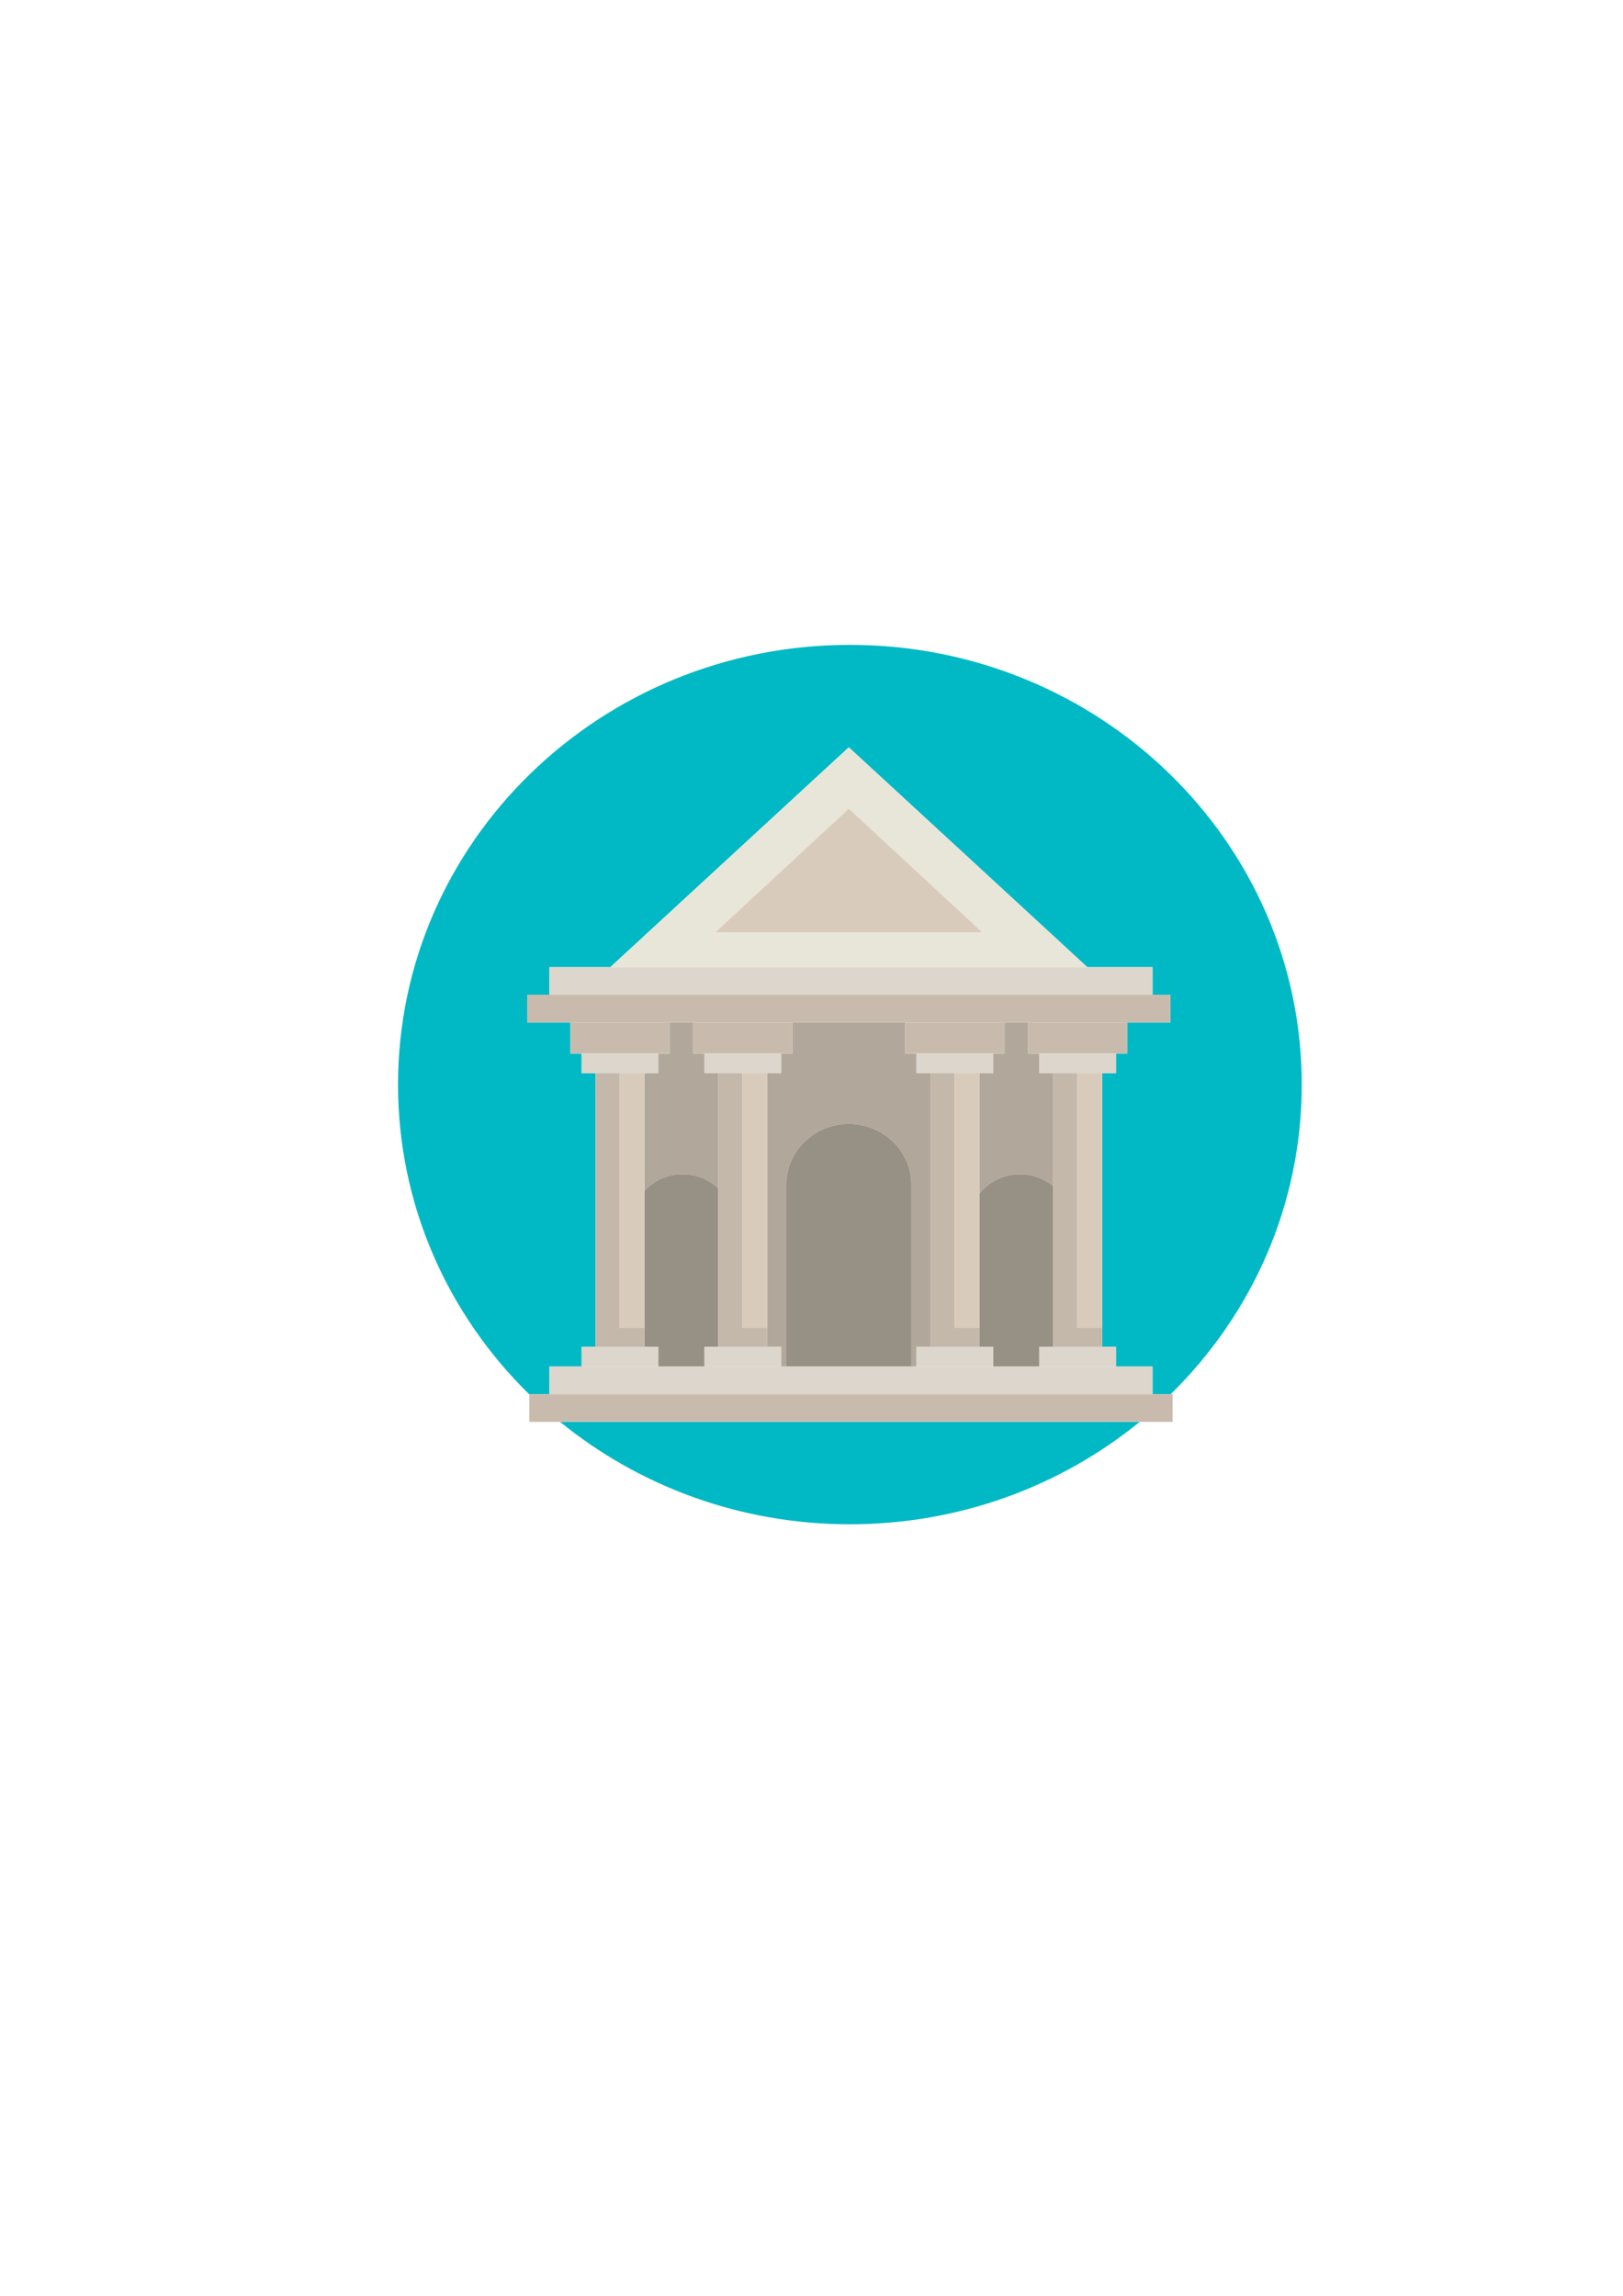 <?xml version="1.0" encoding="iso-8859-1"?>
<!-- Generator: Adobe Illustrator 26.0.1, SVG Export Plug-In . SVG Version: 6.00 Build 0)  -->
<svg version="1.1" id="Layer_1" xmlns="http://www.w3.org/2000/svg" xmlns:xlink="http://www.w3.org/1999/xlink" x="0px" y="0px"
	 viewBox="0 0 595.276 841.89" style="enable-background:new 0 0 595.276 841.89;" xml:space="preserve">
<g>
	<path style="fill:#00B9C5;" d="M311.718,236.482c-91.538,0-165.731,72.189-165.731,161.244c0,44.329,18.395,84.473,48.153,113.621
		v-0.078h7.373v-10.135h11.788v-7.257h5.099V393.593h-5.099v-7.257h-4.085V374.95h-15.866v-10.137h8.162V354.68h22.32l87.491-80.632
		l87.491,80.632h23.902v10.134h6.582v10.137h-15.866v11.386h-4.085v7.257h-5.1v93.362v6.92h5.1v7.257h13.369v10.135h6.659
		c29.714-29.142,48.078-69.252,48.078-113.543C477.453,308.671,403.253,236.482,311.718,236.482z"/>
	<path style="fill:#00B9C5;" d="M311.718,558.969c40.467,0,77.53-14.126,106.307-37.565H205.411
		C234.188,544.844,271.251,558.969,311.718,558.969z"/>
	<path style="fill:#B2A79B;" d="M341.245,493.876V393.593h-5.1v-7.257h-4.085V374.95h-41.474v11.386h-4.085v7.257h-5.099v93.362
		v6.92h5.099v7.257h1.876v-66.662c0-12.33,10.272-22.322,22.945-22.322c12.673,0,22.947,9.992,22.947,22.322v66.662h1.875v-7.257
		H341.245z"/>
	<path style="fill:#B2A79B;" d="M364.317,386.336v7.257h-5.099v44.142c3.438-4.337,8.818-7.142,14.882-7.142
		c4.648,0,8.895,1.65,12.177,4.37v-41.37h-5.102v-7.257h-4.083V374.95h-8.69v11.386H364.317z"/>
	<path style="fill:#B2A79B;" d="M250.33,430.593c5.099,0,9.713,1.979,13.102,5.185v-42.185h-5.102v-7.257h-4.085V374.95h-8.69
		v11.386h-4.085v7.257h-5.099v43.068C239.812,432.944,244.784,430.593,250.33,430.593z"/>
	<path style="fill:#969085;" d="M311.323,412.15c-12.673,0-22.945,9.992-22.945,22.322v66.662h45.892v-66.662
		C334.27,422.142,323.997,412.15,311.323,412.15z"/>
	<path style="fill:#969085;" d="M263.432,493.876v-58.098c-3.388-3.206-8.003-5.185-13.102-5.185
		c-5.547,0-10.518,2.351-13.959,6.068v50.294v6.92h5.099v7.257h16.86v-7.257H263.432z"/>
	<path style="fill:#969085;" d="M386.277,493.876v-58.913c-3.282-2.72-7.529-4.37-12.177-4.37c-6.064,0-11.444,2.804-14.882,7.142
		v49.22v6.92h5.099v7.257h16.858v-7.257H386.277z"/>
	<path style="fill:#E8E6D9;" d="M311.323,274.047l-87.491,80.632h174.981L311.323,274.047z M311.323,296.535l48.951,45.348h-97.901
		L311.323,296.535z"/>
	<polygon style="fill:#D9CBBB;" points="311.323,296.535 262.374,341.883 360.275,341.883 	"/>
	<polygon style="fill:#DCD6CC;" points="398.814,364.813 422.716,364.813 422.716,354.68 398.814,354.68 223.833,354.68 
		201.513,354.68 201.513,364.813 223.833,364.813 	"/>
	<polygon style="fill:#C8BBAD;" points="245.555,374.95 254.245,374.95 290.587,374.95 332.06,374.95 368.402,374.95 
		377.092,374.95 413.432,374.95 429.298,374.95 429.298,364.813 422.716,364.813 398.814,364.813 223.833,364.813 201.513,364.813 
		193.351,364.813 193.351,374.95 209.216,374.95 	"/>
	<polygon style="fill:#DCD6CC;" points="398.814,511.268 422.716,511.268 422.716,501.133 409.347,501.133 381.175,501.133 
		364.317,501.133 336.145,501.133 334.27,501.133 288.378,501.133 286.502,501.133 258.33,501.133 241.47,501.133 213.301,501.133 
		201.513,501.133 201.513,511.268 223.833,511.268 	"/>
	<polygon style="fill:#C8BBAD;" points="398.814,511.268 223.833,511.268 201.513,511.268 194.14,511.268 194.14,511.347 
		194.14,521.404 205.411,521.404 418.025,521.404 430.09,521.404 430.09,511.268 429.375,511.268 422.716,511.268 	"/>
	<polygon style="fill:#C8BBAD;" points="241.47,386.336 245.555,386.336 245.555,374.95 209.216,374.95 209.216,386.336 
		213.301,386.336 	"/>
	<polygon style="fill:#DCD6CC;" points="227.25,393.593 236.371,393.593 241.47,393.593 241.47,386.336 213.301,386.336 
		213.301,393.593 218.4,393.593 	"/>
	<polygon style="fill:#DCD6CC;" points="241.47,501.133 241.47,493.876 236.371,493.876 218.4,493.876 213.301,493.876 
		213.301,501.133 	"/>
	<polygon style="fill:#D9CBBB;" points="236.371,393.593 227.25,393.593 227.25,486.956 236.371,486.956 236.371,436.662 	"/>
	<polygon style="fill:#C4B8AA;" points="236.371,493.876 236.371,486.956 227.25,486.956 227.25,393.593 218.4,393.593 
		218.4,493.876 	"/>
	<polygon style="fill:#C8BBAD;" points="258.33,386.336 286.502,386.336 290.587,386.336 290.587,374.95 254.245,374.95 
		254.245,386.336 	"/>
	<polygon style="fill:#DCD6CC;" points="258.33,393.593 263.432,393.593 272.281,393.593 281.403,393.593 286.502,393.593 
		286.502,386.336 258.33,386.336 	"/>
	<polygon style="fill:#DCD6CC;" points="281.403,493.876 263.432,493.876 258.33,493.876 258.33,501.133 286.502,501.133 
		286.502,493.876 	"/>
	<rect x="272.281" y="393.593" style="fill:#D9CBBB;" width="9.121" height="93.362"/>
	<polygon style="fill:#C4B8AA;" points="272.281,393.593 263.432,393.593 263.432,435.778 263.432,493.876 281.403,493.876 
		281.403,486.956 272.281,486.956 	"/>
	<polygon style="fill:#C8BBAD;" points="336.145,386.336 364.317,386.336 368.402,386.336 368.402,374.95 332.06,374.95 
		332.06,386.336 	"/>
	<polygon style="fill:#DCD6CC;" points="359.218,393.593 364.317,393.593 364.317,386.336 336.145,386.336 336.145,393.593 
		341.245,393.593 350.097,393.593 	"/>
	<polygon style="fill:#DCD6CC;" points="359.218,493.876 341.245,493.876 336.145,493.876 336.145,501.133 364.317,501.133 
		364.317,493.876 	"/>
	<polygon style="fill:#D9CBBB;" points="350.097,393.593 350.097,486.956 359.218,486.956 359.218,437.735 359.218,393.593 	"/>
	<polygon style="fill:#C4B8AA;" points="350.097,486.956 350.097,393.593 341.245,393.593 341.245,493.876 359.218,493.876 
		359.218,486.956 	"/>
	<polygon style="fill:#C8BBAD;" points="377.092,374.95 377.092,386.336 381.175,386.336 409.347,386.336 413.432,386.336 
		413.432,374.95 	"/>
	<polygon style="fill:#DCD6CC;" points="381.175,386.336 381.175,393.593 386.277,393.593 395.127,393.593 404.247,393.593 
		409.347,393.593 409.347,386.336 	"/>
	<polygon style="fill:#DCD6CC;" points="386.277,493.876 381.175,493.876 381.175,501.133 409.347,501.133 409.347,493.876 
		404.247,493.876 	"/>
	<rect x="395.127" y="393.593" style="fill:#D9CBBB;" width="9.12" height="93.362"/>
	<polygon style="fill:#C4B8AA;" points="395.127,486.956 395.127,393.593 386.277,393.593 386.277,434.963 386.277,493.876 
		404.247,493.876 404.247,486.956 	"/>
</g>
</svg>
